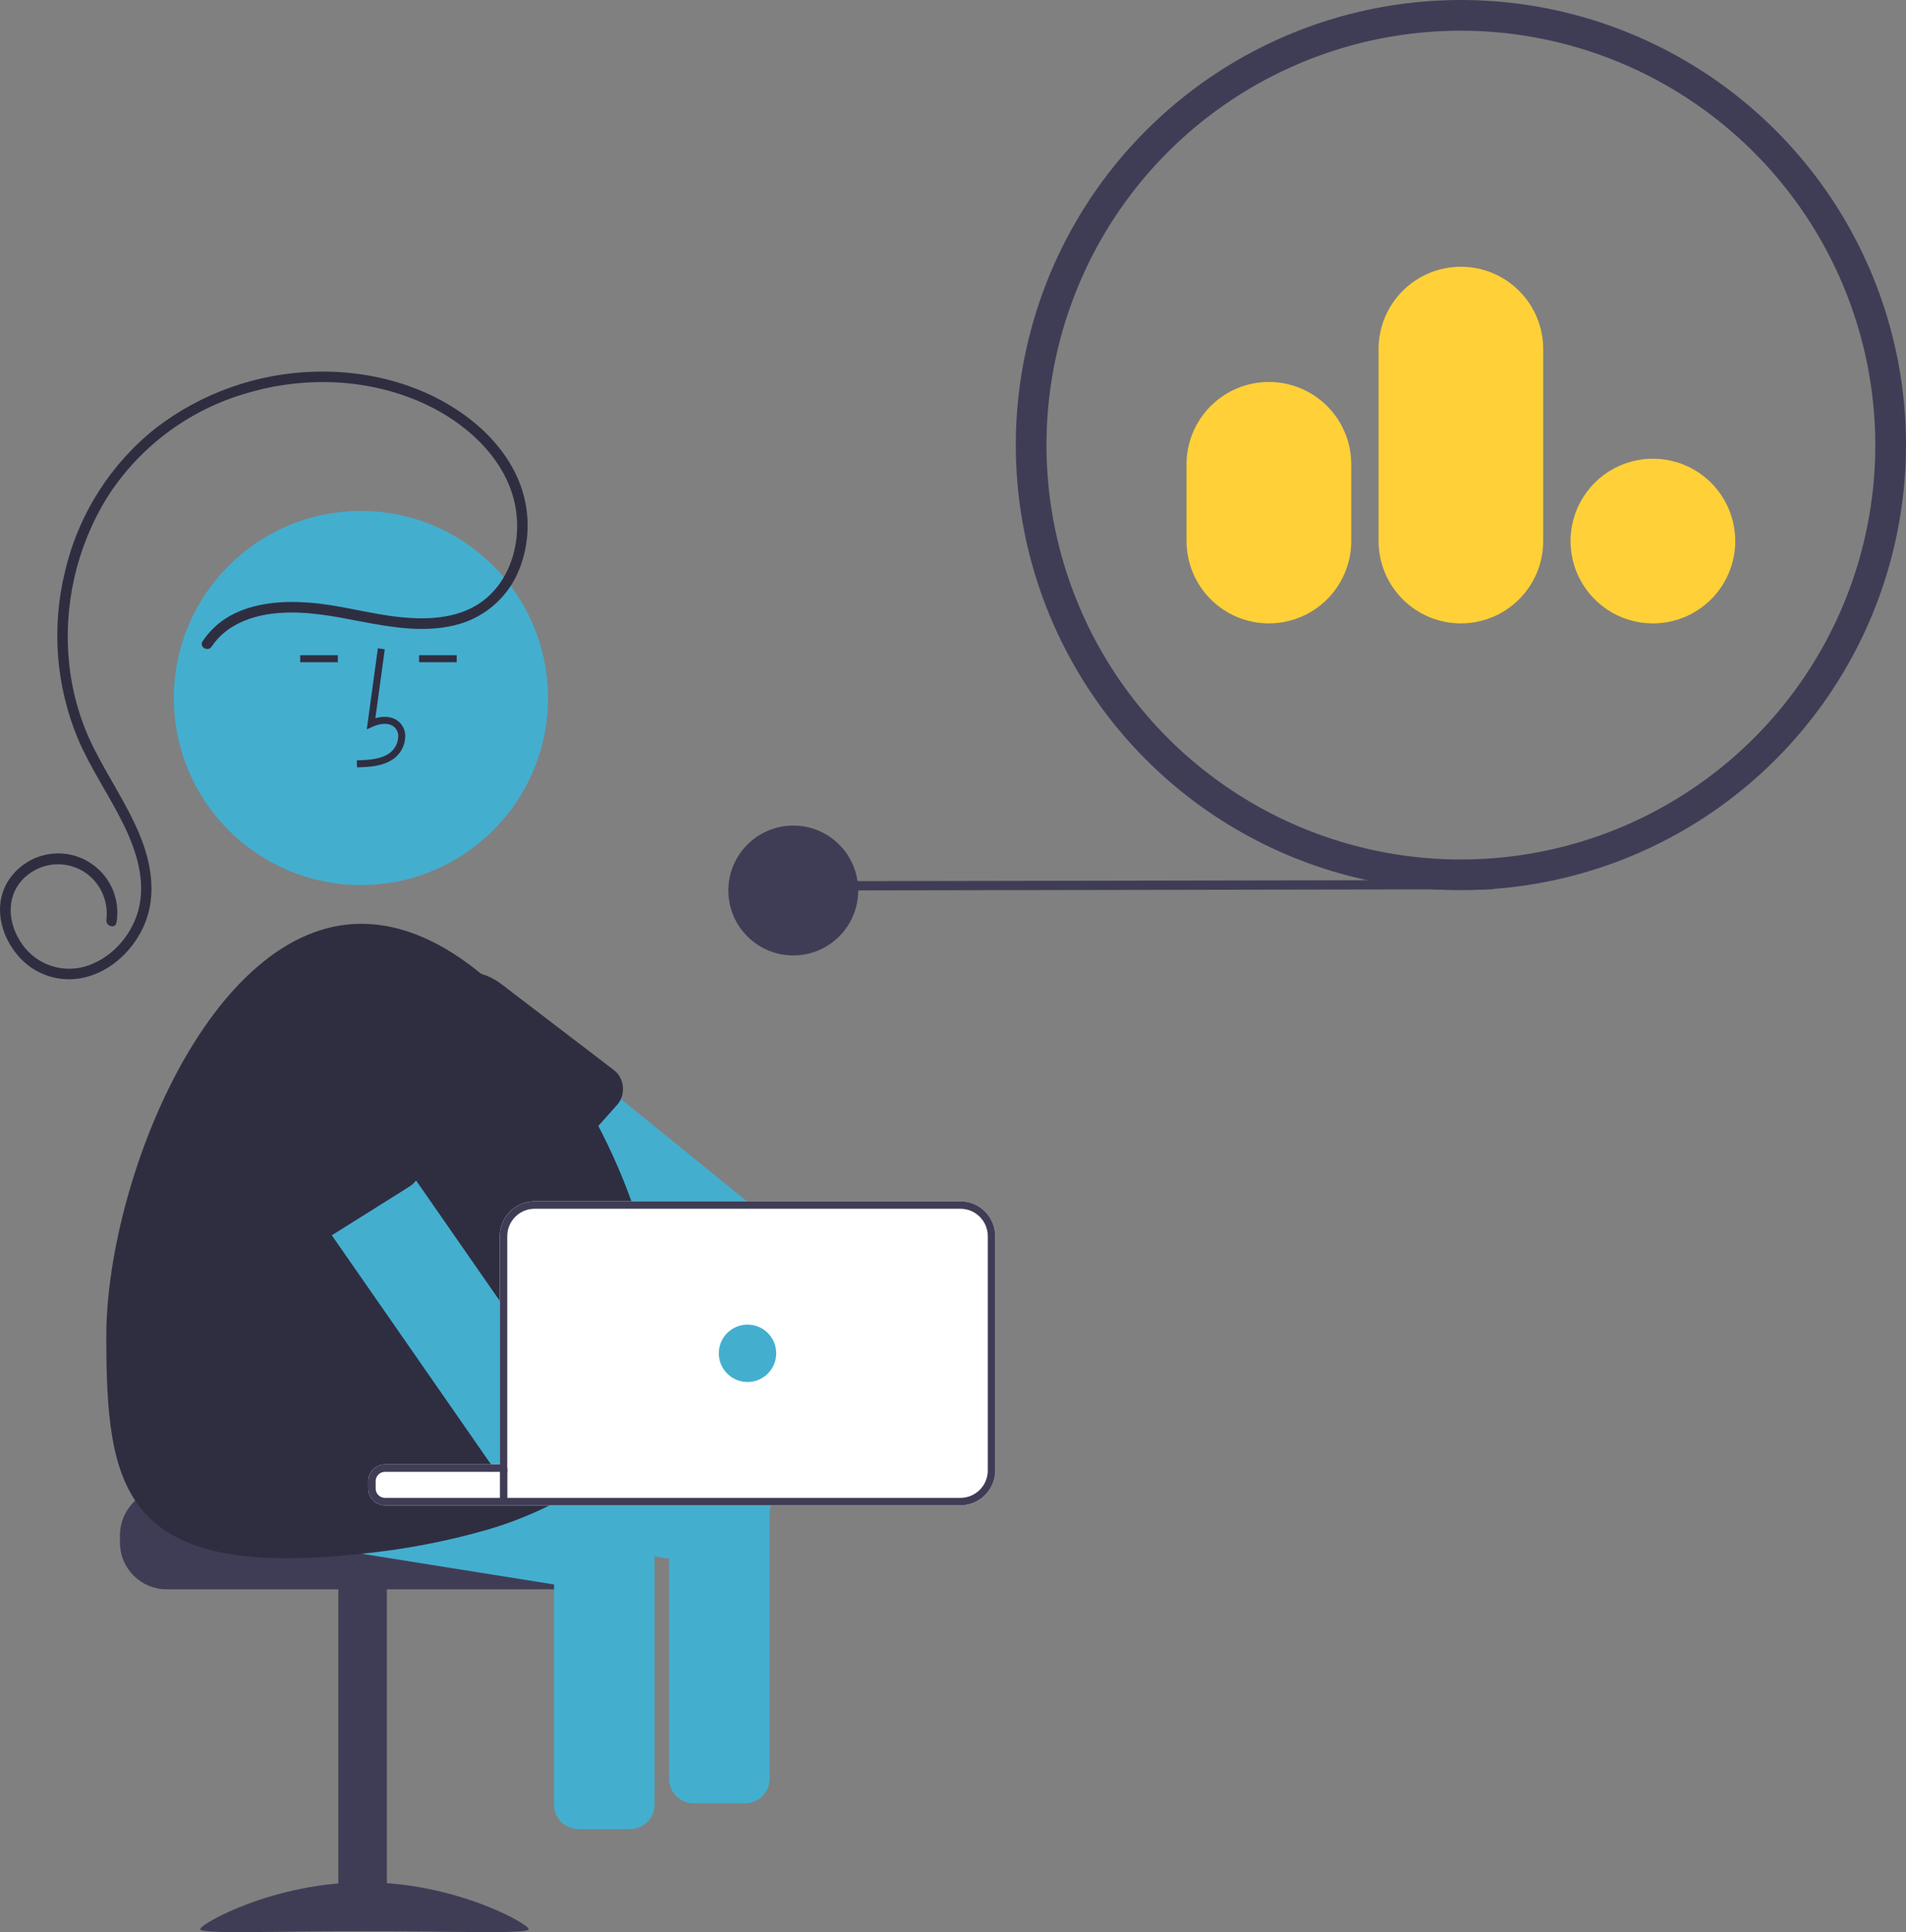 <svg width="439" height="445" viewBox="0 0 439 445" fill="none" xmlns="http://www.w3.org/2000/svg">
<rect x="0" y="0" width="439" height="445" fill="#808080" stroke="none"/>
<g clip-path="url(#clip0)">
<path d="M185.08 205.098L343.587 204.815C343.87 204.815 344.142 204.703 344.342 204.502C344.543 204.302 344.655 204.03 344.655 203.747C344.655 203.464 344.543 203.192 344.342 202.992C344.142 202.791 343.87 202.679 343.587 202.679L185.08 202.962C184.797 202.962 184.525 203.074 184.325 203.274C184.124 203.475 184.012 203.747 184.012 204.03C184.012 204.313 184.124 204.585 184.325 204.785C184.525 204.985 184.797 205.098 185.08 205.098Z" fill="#3F3D56"/>
<path d="M182.712 220.053C190.972 220.053 197.668 213.357 197.668 205.098C197.668 196.838 190.972 190.143 182.712 190.143C174.452 190.143 167.756 196.838 167.756 205.098C167.756 213.357 174.452 220.053 182.712 220.053Z" fill="#3F3D56"/>
<path d="M336.481 205.022C316.205 205.022 296.384 199.01 279.525 187.746C262.666 176.482 249.526 160.472 241.767 141.74C234.007 123.009 231.977 102.397 235.933 82.512C239.889 62.627 249.652 44.361 263.99 30.025C278.327 15.688 296.594 5.925 316.481 1.97C336.368 -1.986 356.981 0.044 375.714 7.803C394.446 15.562 410.458 28.701 421.723 45.559C432.987 62.417 439 82.236 439 102.511C438.969 129.689 428.158 155.746 408.939 174.963C389.72 194.181 363.662 204.991 336.481 205.022ZM336.481 7.07C317.604 7.07 299.15 12.667 283.453 23.154C267.757 33.642 255.523 48.548 248.299 65.987C241.074 83.427 239.184 102.617 242.867 121.131C246.55 139.645 255.641 156.651 268.989 169.998C282.338 183.346 299.345 192.436 317.86 196.119C336.376 199.801 355.567 197.911 373.008 190.687C390.449 183.464 405.356 171.231 415.844 155.535C426.332 139.84 431.93 121.388 431.93 102.511C431.901 77.207 421.836 52.948 403.942 35.056C386.048 17.163 361.787 7.098 336.481 7.07Z" fill="#3F3D56"/>
<path d="M380.717 143.585C376.965 143.588 373.296 142.478 370.174 140.395C367.053 138.313 364.619 135.351 363.181 131.886C361.743 128.42 361.365 124.606 362.094 120.926C362.824 117.245 364.628 113.864 367.28 111.209C369.932 108.554 373.311 106.745 376.991 106.01C380.67 105.276 384.485 105.649 387.953 107.082C391.421 108.516 394.386 110.945 396.472 114.064C398.559 117.182 399.674 120.849 399.677 124.601C399.678 129.632 397.682 134.458 394.127 138.017C390.571 141.577 385.748 143.58 380.717 143.585ZM336.481 143.585C331.455 143.58 326.636 141.58 323.081 138.026C319.527 134.472 317.528 129.654 317.522 124.627V80.395C317.522 75.367 319.519 70.545 323.075 66.989C326.631 63.434 331.453 61.437 336.482 61.437C341.51 61.437 346.333 63.434 349.888 66.989C353.444 70.545 355.441 75.367 355.441 80.395V124.627C355.436 129.654 353.436 134.472 349.882 138.027C346.327 141.581 341.508 143.58 336.481 143.585ZM292.259 143.585C287.228 143.58 282.406 141.579 278.849 138.022C275.293 134.466 273.292 129.643 273.286 124.614V106.941C273.286 101.91 275.285 97.084 278.843 93.526C282.401 89.969 287.227 87.97 292.259 87.97C297.291 87.97 302.117 89.969 305.675 93.526C309.233 97.084 311.232 101.91 311.232 106.941V124.614C311.226 129.644 309.225 134.466 305.668 138.022C302.111 141.579 297.289 143.58 292.259 143.585Z" fill="#FFD037"/>
<path d="M27.625 353.577V355.297C27.628 358.146 28.76 360.877 30.775 362.892C32.79 364.907 35.522 366.039 38.371 366.042H129.498C132.348 366.041 135.08 364.908 137.095 362.894C139.11 360.879 140.243 358.146 140.244 355.297V353.577C140.249 351.063 139.366 348.627 137.751 346.7C137.213 346.061 136.604 345.484 135.937 344.981H88.671C88.101 344.981 87.555 344.754 87.152 344.351C86.749 343.948 86.522 343.402 86.522 342.832H38.371C35.522 342.836 32.791 343.969 30.777 345.984C28.762 347.998 27.629 350.729 27.625 353.577Z" fill="#3F3D56"/>
<path d="M77.921 444.701H89.097L89.097 365.616H77.921L77.921 444.701Z" fill="#3F3D56"/>
<path d="M46.112 444.308C46.112 445.515 63.048 444.775 83.939 444.775C104.829 444.775 121.765 445.515 121.765 444.308C121.765 443.1 104.829 433.525 83.939 433.525C63.048 433.525 46.112 443.1 46.112 444.308Z" fill="#3F3D56"/>
<path d="M45.162 351.764L83.298 357.85L127.606 364.925L142.969 367.375C144.444 367.607 145.951 367.246 147.159 366.369C148.368 365.492 149.18 364.172 149.417 362.698L150.113 358.349L150.758 354.3L151.29 350.964C151.411 350.219 151.379 349.456 151.195 348.723C151.012 347.99 150.682 347.302 150.225 346.701C149.684 345.961 148.966 345.37 148.135 344.981H88.671C88.101 344.981 87.555 344.755 87.151 344.352C86.749 343.949 86.522 343.402 86.522 342.832V341.139C86.522 340.569 86.749 340.022 87.151 339.619C87.555 339.217 88.101 338.99 88.671 338.99H112.037L101.265 337.271L68.15 331.984L48.816 328.898C47.338 328.664 45.827 329.025 44.615 329.904C43.403 330.782 42.589 332.105 42.351 333.583L40.477 345.308C40.248 346.785 40.612 348.292 41.49 349.501C42.367 350.71 43.688 351.524 45.162 351.764Z" fill="#44AECF"/>
<path d="M127.606 350.131V415.643C127.609 417.135 128.203 418.566 129.258 419.622C130.314 420.677 131.745 421.271 133.237 421.273H145.127C146.62 421.271 148.051 420.677 149.106 419.622C150.162 418.566 150.756 417.135 150.758 415.643V350.131C150.76 348.888 150.345 347.68 149.58 346.701C149.014 345.948 148.261 345.356 147.396 344.981H130.959C130.098 345.358 129.349 345.95 128.784 346.701C128.02 347.681 127.606 348.888 127.606 350.131Z" fill="#44AECF"/>
<path d="M91.775 239.248C91.835 239.832 91.986 240.403 92.222 240.941C92.579 241.763 93.131 242.485 93.829 243.047L93.855 243.065L127.778 270.581L128.277 270.977L135.301 276.676L137.424 278.395H174.158L172.044 276.676L143.012 253.122L123.557 237.339L108.418 225.064C107.532 224.342 106.446 223.91 105.306 223.826C105.302 223.821 105.295 223.818 105.289 223.818C104.951 223.793 104.611 223.799 104.274 223.835C103.77 223.886 103.275 224.007 102.804 224.196C102.483 224.312 102.176 224.468 101.893 224.66C101.359 224.986 100.885 225.402 100.492 225.889L93.116 234.975L93.004 235.122C92.536 235.694 92.187 236.353 91.976 237.062C91.765 237.77 91.696 238.513 91.775 239.248Z" fill="#44AECF"/>
<path d="M93.855 243.065C94.495 244.663 95.424 246.129 96.598 247.388L119.182 271.647C119.727 272.148 120.367 272.537 121.063 272.791C121.759 273.044 122.499 273.158 123.239 273.125C123.98 273.093 124.706 272.914 125.377 272.6C126.049 272.286 126.651 271.842 127.15 271.295L127.778 270.581L128.053 270.272L137.811 259.329L142.006 254.618C142.285 254.328 142.528 254.004 142.728 253.655C142.831 253.483 142.926 253.303 143.012 253.122C143.364 252.319 143.525 251.445 143.485 250.569C143.456 249.824 143.278 249.092 142.96 248.417C142.643 247.742 142.192 247.138 141.636 246.641L115.45 226.629C112.561 224.413 108.923 223.408 105.306 223.826C105.302 223.821 105.295 223.818 105.289 223.818C104.486 223.918 103.692 224.085 102.916 224.316C102.572 224.411 102.237 224.531 101.893 224.66C99.673 225.495 97.704 226.886 96.176 228.7C94.513 230.654 93.418 233.026 93.009 235.558C92.6 238.091 92.892 240.687 93.855 243.065V243.065Z" fill="#2F2E41"/>
<path d="M83.131 203.848C106.929 203.848 126.221 184.558 126.221 160.762C126.221 136.966 106.929 117.676 83.131 117.676C59.334 117.676 40.042 136.966 40.042 160.762C40.042 184.558 59.334 203.848 83.131 203.848Z" fill="#44AECF"/>
<path d="M71.657 345.824L87.639 348.368L88 348.429L112.295 352.305L127.606 354.755L150.113 358.349L150.758 358.452L154.101 358.985L169.464 361.435C170.939 361.667 172.446 361.306 173.655 360.429C174.863 359.552 175.675 358.232 175.912 356.758L177.253 348.368L177.786 345.033C177.786 345.016 177.794 344.999 177.794 344.981H88.671C88.101 344.981 87.554 344.755 87.151 344.352C86.748 343.949 86.522 343.402 86.522 342.832V341.139C86.522 340.569 86.748 340.023 87.151 339.62C87.554 339.217 88.101 338.99 88.671 338.99H116.834V329.594L115.115 329.319L106.621 327.961L75.303 322.966C73.827 322.732 72.318 323.093 71.107 323.969C69.897 324.846 69.084 326.167 68.846 327.643L68.15 331.984L66.972 339.377C66.741 340.853 67.105 342.36 67.983 343.568C68.861 344.776 70.183 345.588 71.657 345.824Z" fill="#44AECF"/>
<path d="M24.486 307.76C24.486 342.884 28.054 363.893 83.074 357.876C83.151 357.867 83.22 357.859 83.298 357.85C93.111 356.881 102.816 355.025 112.295 352.306C117.221 350.867 122.008 348.992 126.6 346.701C127.683 346.151 128.723 345.575 129.747 344.982H88.671C88.101 344.981 87.554 344.755 87.151 344.352C86.748 343.949 86.522 343.402 86.522 342.832V341.139C86.522 340.569 86.748 340.023 87.151 339.62C87.554 339.217 88.101 338.99 88.671 338.99H116.834V284.696C116.836 283.026 117.501 281.424 118.682 280.243C119.863 279.062 121.465 278.397 123.135 278.395H146.046C145.848 277.828 145.651 277.252 145.436 276.676C143.287 270.729 140.739 264.933 137.811 259.329C133.799 251.545 129.024 244.18 123.557 237.339C119.75 232.573 115.476 228.199 110.799 224.282C102.176 217.164 92.789 212.763 83.263 212.763C48.136 212.763 24.486 272.636 24.486 307.76Z" fill="#2F2E41"/>
<path d="M82.227 176.731L82.182 175.121C85.177 175.038 87.818 174.85 89.803 173.4C90.365 172.966 90.828 172.415 91.159 171.786C91.49 171.157 91.681 170.464 91.72 169.754C91.755 169.321 91.689 168.885 91.528 168.481C91.367 168.077 91.115 167.715 90.792 167.424C89.475 166.312 87.355 166.672 85.81 167.38L84.478 167.991L87.032 149.321L88.628 149.54L86.454 165.421C88.554 164.804 90.499 165.07 91.831 166.195C92.343 166.641 92.744 167.2 93.004 167.827C93.264 168.455 93.375 169.134 93.329 169.811C93.282 170.765 93.027 171.696 92.582 172.541C92.137 173.385 91.513 174.123 90.752 174.7C88.203 176.564 84.889 176.656 82.227 176.731Z" fill="#2F2E41"/>
<path d="M105.19 150.909H96.518V152.519H105.19V150.909Z" fill="#2F2E41"/>
<path d="M77.815 150.909H69.143V152.519H77.815V150.909Z" fill="#2F2E41"/>
<path d="M48.743 148.923C52.094 143.879 57.99 141.741 63.805 141.221C70.35 140.635 76.674 141.897 83.064 143.123C90.097 144.473 97.54 145.735 104.626 144.029C107.761 143.304 110.69 141.877 113.193 139.855C115.696 137.833 117.707 135.27 119.075 132.358C121.67 126.676 122.229 120.274 120.658 114.229C118.998 107.8 114.876 102.142 109.879 97.869C99.681 89.148 85.88 85.229 72.606 85.598C59.383 85.939 46.602 90.433 36.074 98.442C25.529 106.741 18.109 118.368 15.024 131.427C11.799 144.378 12.85 158.026 18.02 170.331C20.924 177.069 25.125 183.143 28.367 189.711C31.385 195.827 33.71 202.937 31.832 209.758C30.184 215.743 25.346 221.061 19.272 222.686C16.509 223.411 13.585 223.219 10.94 222.139C8.295 221.06 6.072 219.15 4.606 216.699C1.57 211.911 1.497 205.641 6.056 201.776C7.205 200.785 8.544 200.038 9.991 199.581C11.438 199.124 12.963 198.966 14.473 199.117C15.983 199.268 17.446 199.724 18.774 200.458C20.102 201.192 21.267 202.188 22.198 203.386C24.048 205.788 24.875 208.823 24.502 211.831C24.278 213.351 26.605 214.007 26.831 212.473C27.375 209.291 26.772 206.02 25.129 203.242C23.486 200.464 20.91 198.359 17.86 197.303C14.81 196.247 11.484 196.308 8.474 197.475C5.465 198.642 2.968 200.839 1.427 203.676C-1.322 208.844 0.162 215.078 3.651 219.496C5.452 221.849 7.892 223.634 10.681 224.637C13.469 225.639 16.487 225.817 19.374 225.149C25.726 223.683 30.923 218.634 33.367 212.702C36.087 206.097 34.841 198.727 32.189 192.318C29.322 185.39 25.064 179.177 21.697 172.501C18.649 166.468 16.709 159.936 15.97 153.218C14.491 139.725 17.554 126.125 24.673 114.569C31.929 103.192 43.005 94.775 55.91 90.83C68.635 86.836 82.67 86.958 95.13 91.867C107.403 96.702 119.254 107.24 119.112 121.393C119.051 127.438 116.806 133.604 112.175 137.636C106.641 142.455 98.935 142.867 91.977 142.115C84.976 141.358 78.177 139.313 71.145 138.792C65.029 138.338 58.431 138.81 52.97 141.848C50.427 143.266 48.262 145.275 46.657 147.704C45.795 149.002 47.886 150.213 48.743 148.923V148.923Z" fill="#2F2E41"/>
<path d="M55.599 254.377C55.667 254.533 55.745 254.685 55.83 254.833C55.917 254.987 56.012 255.136 56.114 255.28L74.959 282.401L76.42 284.507L91.791 306.617L106.621 327.961L112.621 336.609C112.783 336.844 112.964 337.066 113.163 337.271C114.091 338.247 115.339 338.857 116.679 338.99H116.834V302.103L115.114 299.628L95.832 271.879L75.122 242.076C74.269 240.85 72.965 240.012 71.495 239.746C70.025 239.481 68.51 239.808 67.282 240.657L60.928 245.067L57.515 247.44C56.436 248.191 55.654 249.295 55.304 250.562C54.954 251.829 55.058 253.179 55.599 254.377Z" fill="#44AECF"/>
<path d="M52.65 253.715L53.501 255.426L53.51 255.434L53.742 255.89L67.557 283.312C68.336 284.587 69.588 285.502 71.04 285.857C72.491 286.211 74.024 285.976 75.303 285.203L76.197 284.644L76.421 284.507L94.234 273.332C94.869 272.947 95.422 272.44 95.861 271.84C96.3 271.24 96.616 270.559 96.79 269.837C96.964 269.114 96.993 268.364 96.876 267.63C96.759 266.897 96.498 266.193 96.107 265.561L76.541 239.033C74.623 236.433 71.869 234.573 68.74 233.765C65.612 232.957 62.301 233.251 59.364 234.597C58.702 234.896 58.063 235.247 57.456 235.646C54.58 237.546 52.502 240.436 51.616 243.766C50.73 247.097 51.098 250.638 52.65 253.715Z" fill="#2F2E41"/>
<path d="M154.102 344.981V409.703C154.104 411.195 154.698 412.626 155.753 413.682C156.809 414.737 158.24 415.331 159.733 415.333H171.622C173.115 415.331 174.546 414.737 175.602 413.682C176.657 412.626 177.251 411.195 177.253 409.703V344.981H154.102Z" fill="#44AECF"/>
<path d="M84.803 341.139V342.832C84.804 343.727 85.114 344.594 85.681 345.287C86.249 345.979 87.038 346.454 87.915 346.632C88.035 346.649 88.155 346.675 88.276 346.684C88.405 346.692 88.534 346.701 88.671 346.701H221.201C223.329 346.7 225.369 345.855 226.875 344.352C228.38 342.848 229.227 340.808 229.23 338.68V284.696C229.227 282.568 228.38 280.529 226.875 279.025C225.369 277.521 223.329 276.676 221.201 276.676H123.136C121.009 276.678 118.971 277.524 117.467 279.027C115.963 280.531 115.117 282.57 115.115 284.696V337.271H88.671C87.645 337.271 86.661 337.678 85.936 338.404C85.21 339.129 84.803 340.113 84.803 341.139Z" fill="white"/>
<path d="M84.803 341.139V342.832C84.804 343.727 85.114 344.594 85.681 345.287C86.249 345.979 87.038 346.454 87.915 346.632C88.035 346.649 88.155 346.675 88.276 346.684C88.405 346.692 88.534 346.701 88.671 346.701H221.201C223.329 346.7 225.369 345.855 226.875 344.352C228.38 342.848 229.227 340.808 229.23 338.68V284.696C229.227 282.568 228.38 280.529 226.875 279.025C225.369 277.521 223.329 276.676 221.201 276.676H123.136C121.009 276.678 118.971 277.524 117.467 279.027C115.963 280.531 115.117 282.57 115.115 284.696V337.271H88.671C87.645 337.271 86.661 337.678 85.936 338.404C85.21 339.129 84.803 340.113 84.803 341.139ZM86.522 342.832V341.139C86.522 340.569 86.749 340.023 87.152 339.62C87.555 339.217 88.101 338.99 88.671 338.99H116.835V284.696C116.837 283.026 117.502 281.424 118.683 280.243C119.864 279.062 121.466 278.397 123.136 278.395H221.201C222.873 278.396 224.476 279.06 225.659 280.241C226.842 281.422 227.508 283.024 227.511 284.696V338.68C227.508 340.352 226.842 341.954 225.659 343.136C224.476 344.317 222.873 344.981 221.201 344.982H88.671C88.101 344.981 87.555 344.755 87.152 344.352C86.749 343.949 86.522 343.402 86.522 342.832V342.832Z" fill="#3F3D56"/>
<path d="M172.172 318.299C175.823 318.299 178.783 315.34 178.783 311.689C178.783 308.038 175.823 305.078 172.172 305.078C168.52 305.078 165.561 308.038 165.561 311.689C165.561 315.34 168.52 318.299 172.172 318.299Z" fill="#44AECF"/>
<path d="M116.86 338.182H115.141V345.918H116.86V338.182Z" fill="#3F3D56"/>
</g>
<defs>
<clipPath id="clip0">
<rect width="439" height="445" fill="white"/>
</clipPath>
</defs>
</svg>
